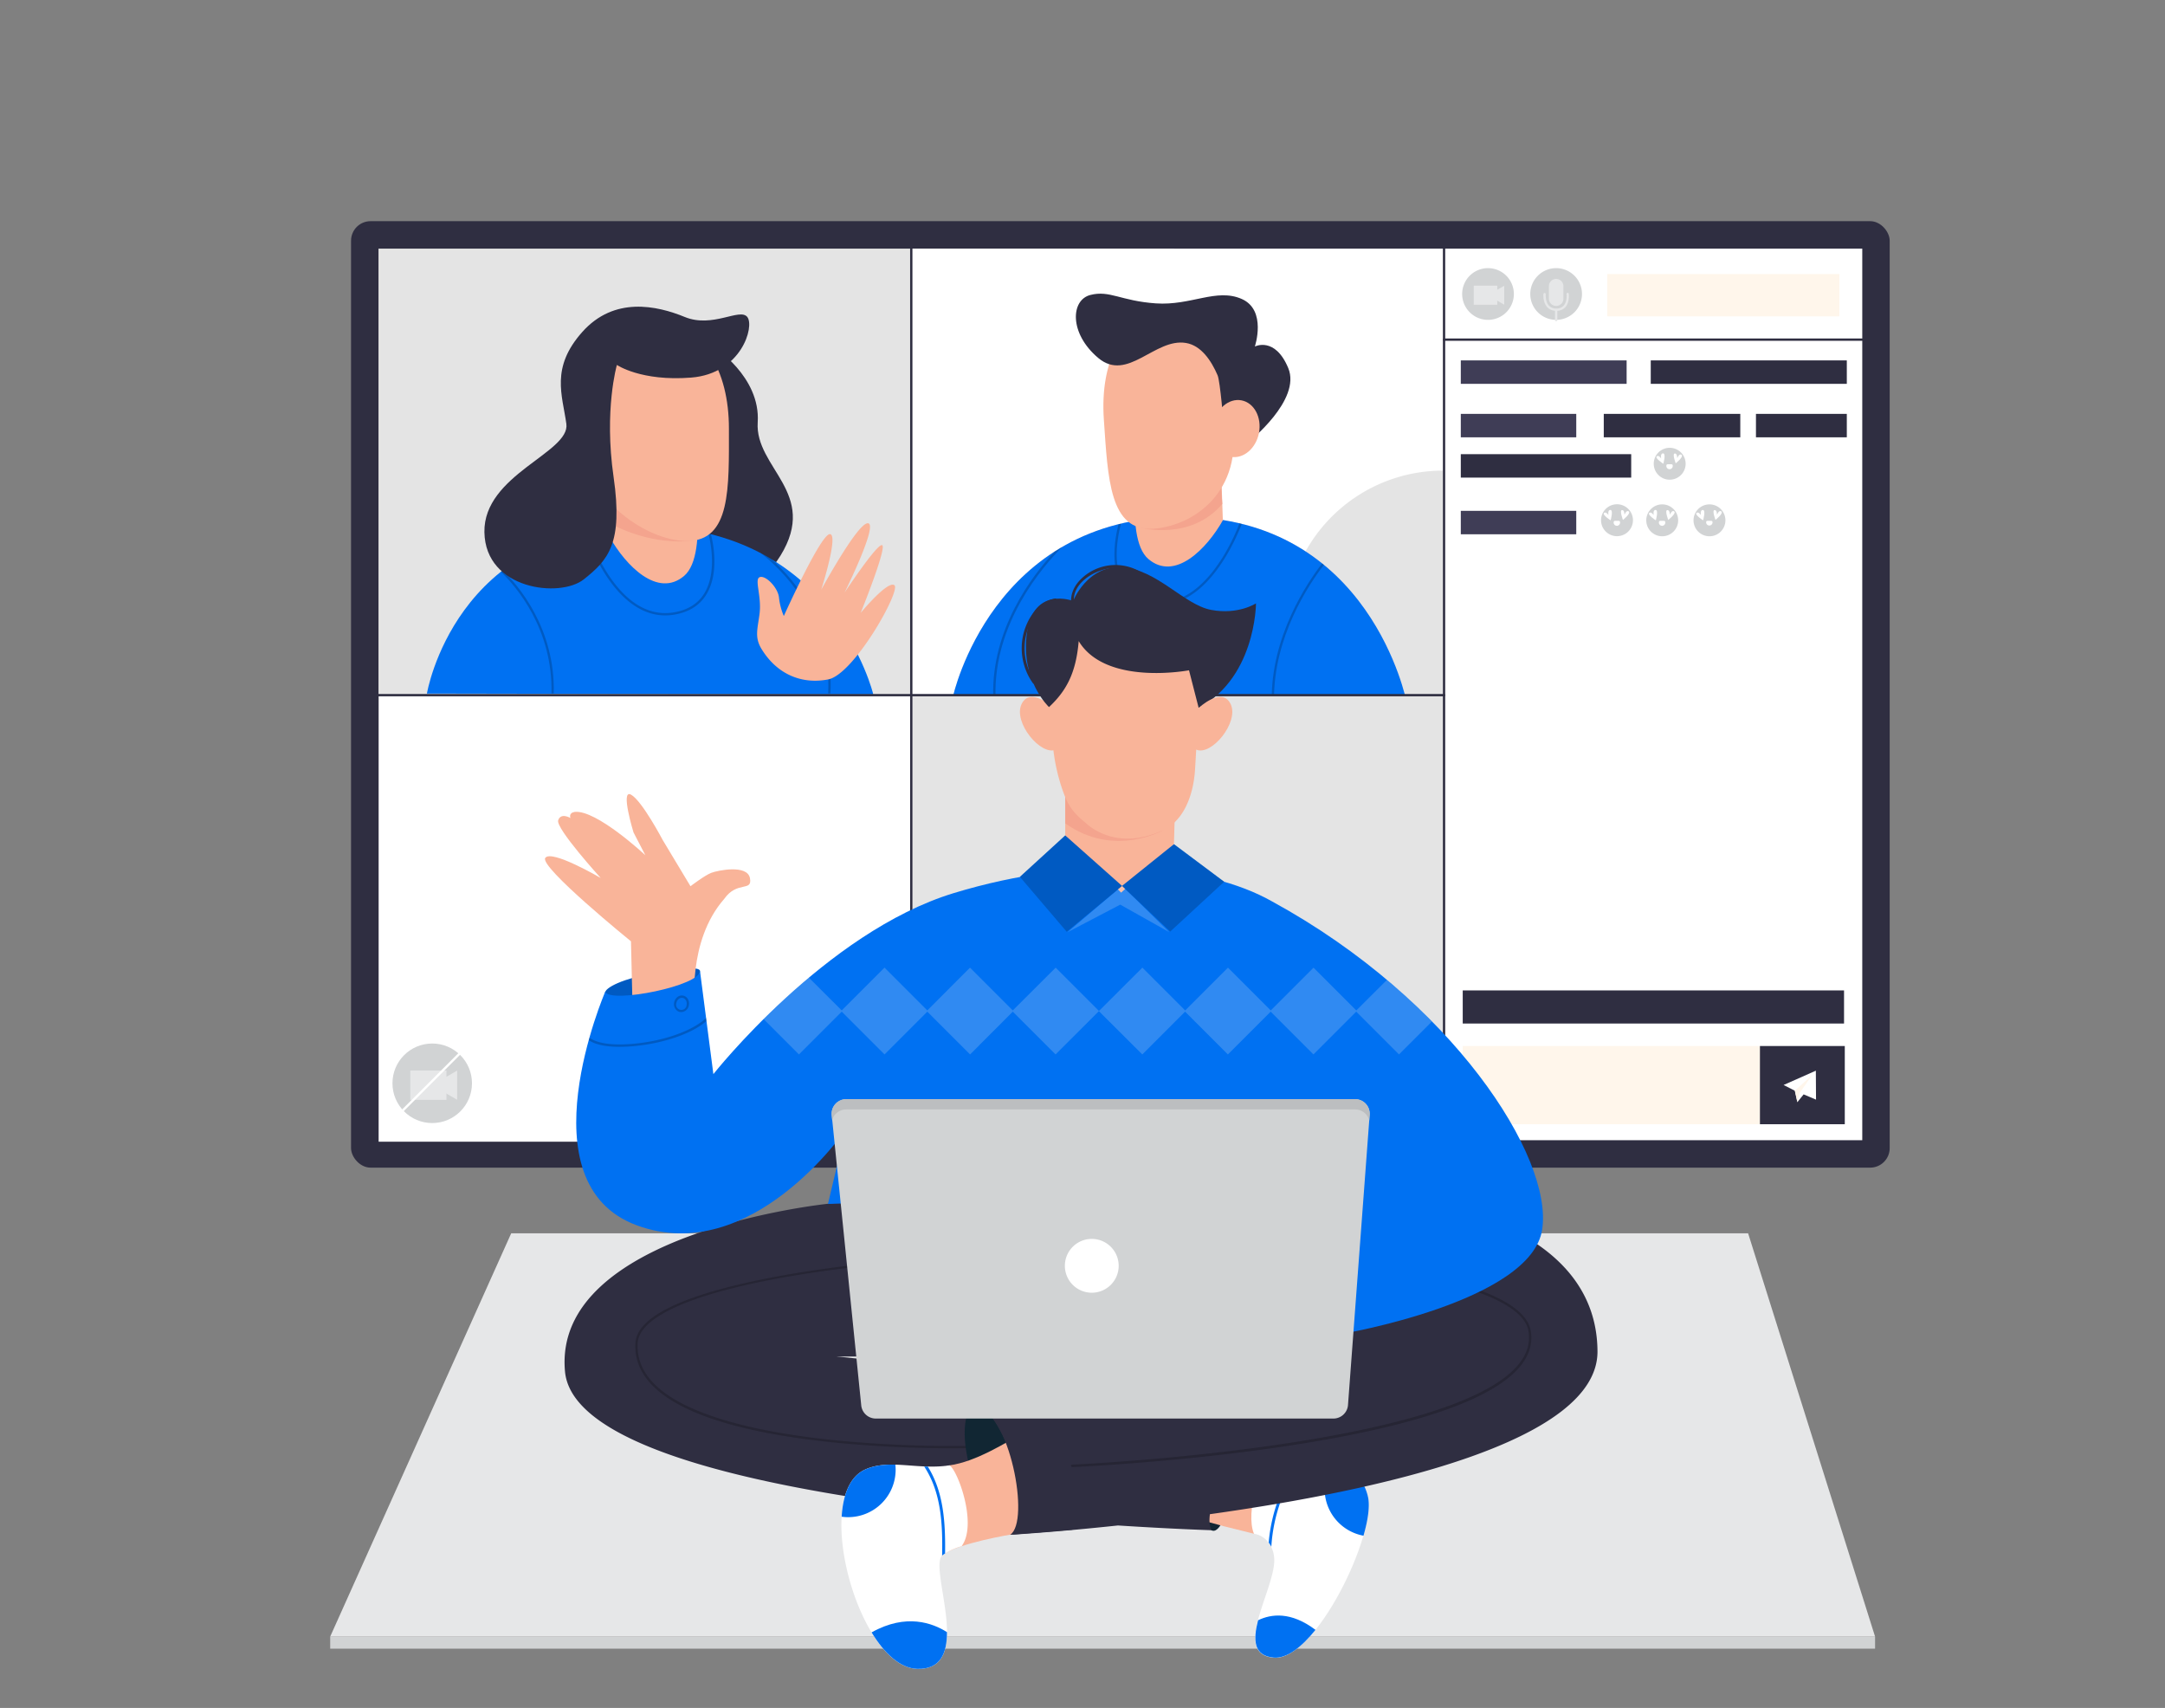  <!DOCTYPE svg PUBLIC "-//W3C//DTD SVG 1.1//EN" "http://www.w3.org/Graphics/SVG/1.1/DTD/svg11.dtd">
<svg id="bf6c229d-8f48-41f6-bf2c-94cfdd0a594c" data-name="Layer 1" xmlns="http://www.w3.org/2000/svg" width="865.76" height="682.89" viewBox="0 0 865.76 682.89">
<rect x="0" y="0" width="865.76" height="682.89" fill="#808080" stroke="none"/>
<defs>
<style xmlns="http://www.w3.org/1999/xhtml">*, ::after, ::before { box-sizing: border-box; }
img, svg { vertical-align: middle; }
</style>
<style xmlns="http://www.w3.org/1999/xhtml">*, body, html { -webkit-font-smoothing: antialiased; }
img, svg { max-width: 100%; }
</style>
</defs>
<rect x="140.38" y="88.43" width="615.29" height="378.43" rx="7.81" fill="#2f2e41" data-secondary="true"/>
<rect x="151.36" y="99.41" width="213.05" height="178.54" fill="#e4e4e4"/>
<rect x="151.41" y="277.95" width="213.05" height="178.54" fill="#fff"/>
<path d="M285.34,138.66S304.2,150.57,303,168.85s24.56,28.19,9.1,53.32-44.25,11.59-49.42-2.48S285.34,138.66,285.34,138.66Z" fill="#2f2e41" data-secondary="true"/>
<path d="M170.72,277.31s11.11-66.88,86.8-66.88,91.7,67.22,91.7,67.22Z" fill="#0071f2" data-primary="true"/>
<circle cx="172.84" cy="433.13" r="15.9" fill="#d1d3d4"/>
<rect x="164.07" y="428.02" width="14.46" height="11.74" fill="#e6e7e8"/>
<path d="M266,246.06a21.92,21.92,0,0,0,3.19-.24c5.92-.88,10.33-3.51,13.09-7.82,5.56-8.69,2.82-21.34,2-24.42l-1-.26c.44,1.62,3.88,15.32-1.79,24.18-2.61,4.08-6.8,6.57-12.45,7.41-22.36,3.31-33.5-30.8-33.61-31.14a.46.46,0,0,0-.58-.3.47.47,0,0,0-.3.58C234.62,214.39,245,246.06,266,246.06Z" opacity="0.2"/>
<path d="M221.44,277.29c.63-26.18-14.34-43.38-20.4-49.24-.25.19-.5.37-.74.57,5.9,5.67,20.85,22.68,20.22,48.67Z" opacity="0.2"/>
<path d="M332.09,277.25c1.44-27.1-14.5-45.51-23.56-53.69q-2.07-1.25-4.28-2.41c7.1,5.56,28.6,25.07,26.91,56.1Z" opacity="0.2"/>
<polygon points="172.7 433.89 182.8 439.72 182.8 428.06 172.7 433.89" fill="#e6e7e8"/>
<path d="M158.33,447.19a.46.46,0,0,1-.33-.13.47.47,0,0,1,0-.66l27.2-27.2a.47.47,0,1,1,.66.66l-27.2,27.2A.46.46,0,0,1,158.33,447.19Z" fill="#fff"/>
<path d="M243.82,214.78l1.07-31.6h31.26s8,38.16-2.59,47.1S250.26,226.17,243.82,214.78Z" fill="#f9b499"/>
<rect x="577.46" y="135.79" width="167.24" height="320.1" fill="#fff"/>
<rect x="577.46" y="99.41" width="167.24" height="36.39" fill="#fff"/>
<rect x="584.93" y="418.23" width="119.18" height="31.27" fill="#fff6eb"/>
<rect x="703.78" y="418.23" width="33.93" height="31.27" fill="#2f2e41" data-secondary="true"/>
<rect x="364.41" y="99.41" width="213.05" height="178.54" fill="#fff"/>
<rect x="364.87" y="99.41" width="104.59" height="181" fill="#fff"/>
<path d="M577,278.38H514.15V251A62.85,62.85,0,0,1,577,188.17h0Z" fill="#e4e4e4"/>
<path d="M562.47,280.64s-14.36-74-90.06-74-91.3,71.75-91.3,71.75Z" fill="#ffdcd1"/>
<path d="M562.47,280.64s-14.36-74-90.06-74-91.3,71.75-91.3,71.75Z" fill="#0071f2" data-primary="true"/>
<path d="M489,208.05l-1.07-31.59H456.67s-8,38.16,2.59,47.09S482.56,219.45,489,208.05Z" fill="#f9b499"/>
<path d="M461.62,241.63a20.86,20.86,0,0,0,3.14.12c18.4-.69,29.22-25.55,31.82-32.3l-.9-.22c-2.76,7.14-14.37,33.65-34,31.49-5.5-.61-9.56-2.87-12.07-6.73-5.4-8.3-2.14-21.66-1.31-24.66l-1,.25c-1,3.86-3.85,16.58,1.57,24.91C451.54,238.59,455.83,241,461.62,241.63Z" opacity="0.2"/>
<path d="M529.42,225.84l-.71-.58c-6,7.8-20.38,29.07-20.17,54.71h.92C509.25,254.63,523.44,233.57,529.42,225.84Z" opacity="0.2"/>
<path d="M424.8,218.65c-1,.61-2.07,1.23-3.07,1.86-9,9.65-25.35,31.08-24.54,58.07h.92C397.22,249.26,416.94,226.52,424.8,218.65Z" opacity="0.2"/>
<rect x="364.41" y="277.95" width="213.05" height="178.54" fill="#e4e4e4"/>
<path d="M577.46,456.36a.47.47,0,0,1-.46-.46V99.41a.46.46,0,0,1,.46-.46.45.45,0,0,1,.46.46V455.9A.46.46,0,0,1,577.46,456.36Z" fill="#2f2e41" data-secondary="true"/>
<path d="M364.41,430.25a.46.46,0,0,1-.46-.46V99.41a.45.45,0,0,1,.46-.46.46.46,0,0,1,.46.46V429.79A.47.47,0,0,1,364.41,430.25Z" fill="#2f2e41" data-secondary="true"/>
<path d="M577.46,278.41H151.36a.46.46,0,0,1-.46-.46.45.45,0,0,1,.46-.46h426.1a.45.45,0,0,1,.46.46A.46.46,0,0,1,577.46,278.41Z" fill="#2f2e41" data-secondary="true"/>
<path d="M744.7,136.25H577.46a.46.46,0,0,1-.46-.46.47.47,0,0,1,.46-.46H744.7a.47.47,0,0,1,.47.46A.46.46,0,0,1,744.7,136.25Z" fill="#2f2e41" data-secondary="true"/>
<rect x="132.04" y="654.36" width="617.78" height="4.83" fill="#d1d3d4"/>
<polygon points="749.82 654.36 132.04 654.36 204.43 493.11 699.05 493.11 749.82 654.36" fill="#e6e7e8"/>
<path d="M494,589.9c-2.09,12.82-5.69,22.68-9,22.14s-5-11.26-2.92-24.08,7.07-22.43,10.35-21.89S496.12,577.08,494,589.9Z" fill="#112633"/>
<path d="M472.17,605.59l17.29,4.66,12.06,3c4.93.72,9.85-31,8.12-31.33-12.48-2.59-27.93-7.46-27.93-7.46Z" fill="#f9b499"/>
<path d="M547,598.36c-3.46-15-19.56-13.44-32.43-15.51-1.56-.25-3.23-.57-5-.93-5.72,3.56-11.64,22.88-8.12,31.33,4.93.73,8.12,5.42,8.12,10.56,0,12.29-17,37.42-.3,39S550.49,613.35,547,598.36Z" fill="#fff"/>
<path d="M532.55,585.3a18.52,18.52,0,0,0-2.17,5,19,19,0,0,0,13.21,23.34,16.35,16.35,0,0,0,1.65.38c1.86-6.44,2.62-12,1.79-15.61C545.13,590.14,539.43,586.9,532.55,585.3Z" fill="#0071f2" data-primary="true"/>
<path d="M503.09,647.83c-2,7.78-1.92,14.18,6.25,14.93,5.17.47,11.1-4.11,16.71-11.09C516.2,644.24,508.32,645.3,503.09,647.83Z" fill="#0071f2" data-primary="true"/>
<path d="M508.39,618.44A65.42,65.42,0,0,1,521,583.65l-1.32-.14a66.9,66.9,0,0,0-12.35,33.26A10.66,10.66,0,0,1,508.39,618.44Z" fill="#0071f2" data-primary="true"/>
<path d="M638.82,540.27C638.44,480.68,546,477,546,477s-154.17-3.22-214.77,4.29c0,0-110.5,11.26-105.29,67.12,3.29,35.22,105.22,51.22,180.12,58.24a15.07,15.07,0,0,1-1.87,7s17.47-1,42.87-3.72c22.63,1.46,37.51,1.9,37.51,1.9-.91-1.39-1.1-3.64-.74-6.41C551.92,595.87,639,576.57,638.82,540.27Zm-111.26,2.54-81.95,11.82L331.18,542.36Z" fill="#2f2e41" data-secondary="true"/>
<path d="M428.72,586.53a.46.46,0,0,1,0-.92c1.52-.07,151.84-6.89,178.65-40.22,3.35-4.16,4.64-8.62,3.83-13.25-4.43-25.3-118.92-35.7-223.08-29.55-81.2,4.8-132.21,18-133.12,34.47-.33,5.94,1.83,11.34,6.41,16.06,10.86,11.19,36,19.06,72.69,22.76A478.92,478.92,0,0,0,387,578.1a.49.49,0,0,1,.48.45.46.46,0,0,1-.45.47,477.92,477.92,0,0,1-53-2.22c-37.45-3.77-62.1-11.52-73.27-23-4.77-4.91-7-10.55-6.67-16.75.5-9.09,14.21-16.94,40.74-23.32,23.46-5.65,55.7-9.8,93.25-12,50.78-3,105.89-2,147.41,2.76,60.56,6.9,75.09,18.79,76.63,27.55.85,4.91-.5,9.61-4,14-11.38,14.15-45,25.27-100,33.07-40.89,5.79-78.94,7.47-79.32,7.49Z" opacity="0.2"/>
<path d="M261.4,397.57c-10.25,1.66-19.06,1.78-19.43-.45s7.86-6,18.11-7.66,19.49-3.43,19.86-1.2C279.87,392.47,271.64,395.9,261.4,397.57Z" fill="#0071f2" data-primary="true"/>
<path d="M261.4,397.57c-10.25,1.66-19.06,1.78-19.43-.45s7.86-6,18.11-7.66,19.49-3.43,19.86-1.2C279.87,392.47,271.64,395.9,261.4,397.57Z" opacity="0.2"/>
<path d="M277.93,402.86s-3.34-26.36,11.7-43.48c5.16-7.34,11.3-2.66,10.27-8.25S287,348,284.4,349s-8.28,5.34-8.28,5.34L265,335.85s-8.26-15.71-12.66-18.12,1,15.1,1,15.1l4.73,9.12s-19.57-18.32-28.3-17.32c-2.55.48-1.64,2.44-1.64,2.44s-3.87-2.31-4.92.91,17,23.06,17,23.06-19.76-11.57-22.17-8,34.28,33.33,34.28,33.33l.86,36.21Z" fill="#f9b499"/>
<path d="M331.09,481.38l7.05-29.65s-37.62,55-83.44,38.21S242,396.58,242,396.58c2.06,4.78,38.78-2.51,37.89-8.56l5.38,41.45S330,372.75,381.36,357.1s100.58-11.92,127.41,3.36c72,39.35,112.33,102.12,107.93,131.13s-80.49,41.81-80.49,41.81l-21.8-22.91,29-36.19Z" fill="#0071f2" data-primary="true"/>
<path d="M554.63,391.79,542.38,404l-17.11-17.11L508.16,404l-17.11-17.11L473.94,404l-17.11-17.11-17.36,17.32-17.32-17.32L405,404l-17.11-17.11L370.82,404l-17.11-17.11L336.6,404,323.46,390.9c-6.78,5.68-12.88,11.37-18.11,16.56l14.14,14.14,17.11-17.11,17.11,17.11,17.11-17.11,17.11,17.11L405,404.49l17.11,17.11,17.32-17.31,17.36,17.31,17.11-17.11,17.11,17.11,17.11-17.11,17.11,17.11,17.11-17.11,17.11,17.11,13.16-13.15C567.12,402.82,561.11,397.24,554.63,391.79Z" fill="#f1f2f2" opacity="0.2"/>
<polygon points="425.97 334.03 425.97 317.4 469.97 319.26 469.45 337.53 448.32 356.9 425.97 334.03" fill="#f9b499"/>
<polygon points="426.84 372.76 447.97 361.7 467.57 372.7 451.5 356.9 448.69 354.22 426.84 372.76" fill="#f1f2f2" opacity="0.2"/>
<polygon points="407.85 350.59 426.59 372.56 448.69 354.22 467.96 372.47 489.53 352.55 469.45 337.53 448.69 354.22 425.97 334.03 407.85 350.59" fill="#0071f2" data-primary="true"/>
<polygon points="407.85 350.59 426.59 372.56 448.69 354.22 467.96 372.47 489.53 352.55 469.45 337.53 448.69 354.22 425.97 334.03 407.85 350.59" opacity="0.2"/>
<path d="M405.5,584.92c4.81,14,5.94,26,1.37,27.6S393.79,604.59,389,590.6s-4-26.67.56-28.24S400.69,570.93,405.5,584.92Z" fill="#112633"/>
<path d="M418.83,605.21c-.56,1-13.76,8.2-13.76,8.2s-22.13,3.58-28.15,8.34-6.3-34.64,2.71-35.85c10.8-1.45,22.69-9.24,29.57-12.91C421.81,566.26,418.83,605.21,418.83,605.21Z" fill="#f9b499"/>
<path d="M271.3,404.44a3.27,3.27,0,0,1-1.7-3.66,3.55,3.55,0,0,1,1.29-2.13,2.78,2.78,0,0,1,4.19.82,3.54,3.54,0,0,1,.39,2.46h0a3.18,3.18,0,0,1-3.58,2.7A2.91,2.91,0,0,1,271.3,404.44Zm2.09-5.33A1.61,1.61,0,0,0,273,399a1.9,1.9,0,0,0-1.55.39,2.63,2.63,0,0,0-.95,1.58,2.1,2.1,0,1,0,4.07.79,2.62,2.62,0,0,0-.29-1.81A2,2,0,0,0,273.39,399.11Z" opacity="0.2"/>
<path d="M395,561.92l-5,.33c13.69,1.71,22.17,46.24,13.93,51.4l24.9-2L424.29,559Z" fill="#2f2e41" data-secondary="true"/>
<path d="M444.84,555.11h0L296.52,539.18a.48.48,0,0,1-.41-.51.47.47,0,0,1,.51-.41l148.27,15.93a.46.46,0,0,1-.05.92Z" fill="#2f2e41" data-secondary="true"/>
<path d="M389.84,562.28a.61.61,0,0,1,.18-.09l168.53-24.34a.46.46,0,0,1,.13.91L392,562.83A7.08,7.08,0,0,0,389.84,562.28Z" fill="#2f2e41" data-secondary="true"/>
<path d="M379.63,585.9c-12.64,1.93-24.07-2.79-33.83,1.74-21.45,10-2.31,79,21,79.62s4.1-40.74,10.13-45.51a26.83,26.83,0,0,1,7.6-3.53C391.1,609.4,382.7,587.17,379.63,585.9Z" fill="#fff"/>
<path d="M345.8,587.64c-5.86,2.72-8.68,9.85-9.23,18.79a18.47,18.47,0,0,0,2.59.18,19,19,0,0,0,19-19,19.38,19.38,0,0,0-.11-2C353.71,585.51,349.63,585.87,345.8,587.64Z" fill="#0071f2" data-primary="true"/>
<path d="M348.54,652.68c5.15,8.5,11.53,14.39,18.25,14.58,9.44.26,11.9-6.37,11.9-14.68C373.07,649,362.41,644.9,348.54,652.68Z" fill="#0071f2" data-primary="true"/>
<path d="M371,586.37l-1.41,0c6.88,10.43,7.4,23.36,7.15,35.61l.19-.18a10.39,10.39,0,0,1,1-.67C378.09,609.14,377.45,596.61,371,586.37Z" fill="#0071f2" data-primary="true"/>
<polygon points="721.25 437.57 726.21 439.67 726.14 428.09 713.24 433.81 717.74 436.11 718.75 440.69 721.25 437.57" fill="#fff"/>
<polygon points="717.74 436.11 724.69 429.79 719.7 436.95 718.75 440.69 717.74 436.11" fill="#fff6eb"/>
<path d="M533.22,567.18h-183a5.85,5.85,0,0,1-5.82-5.26l-11.79-116a5.85,5.85,0,0,1,5.82-6.43H541.88a5.84,5.84,0,0,1,5.83,6.28l-8.66,116A5.85,5.85,0,0,1,533.22,567.18Z" fill="#d1d3d4"/>
<path d="M332.77,447.84a5.84,5.84,0,0,1,5.62-4.26H541.88a5.86,5.86,0,0,1,5.67,4.4l.16-2.24a5.84,5.84,0,0,0-5.83-6.28H338.39a5.85,5.85,0,0,0-5.82,6.43Z" fill="#bcbec0"/>
<path d="M447.35,506.11a10.76,10.76,0,1,1-10.76-10.76A10.77,10.77,0,0,1,447.35,506.11Z" fill="#fff"/>
<rect x="584.16" y="144.1" width="66.31" height="9.37" fill="#3f3d56"/>
<rect x="660.12" y="144.1" width="78.4" height="9.37" fill="#2f2e41" data-secondary="true"/>
<rect x="584.16" y="165.48" width="46.17" height="9.37" fill="#3f3d56"/>
<rect x="584.16" y="204.25" width="46.17" height="9.37" fill="#3f3d56"/>
<rect x="641.33" y="165.48" width="54.59" height="9.37" fill="#2f2e41" data-secondary="true"/>
<rect x="702.19" y="165.48" width="36.33" height="9.37" fill="#2f2e41" data-secondary="true"/>
<rect x="584.16" y="181.59" width="68.14" height="9.37" fill="#2f2e41" data-secondary="true"/>
<circle cx="667.69" cy="185.42" r="6.38" fill="#d1d3d4"/>
<path d="M665.14,185.42s-3.43-2.21-2.65-2.94,1.79.85,1.79.85-.43-2.14.8-2.05S665.14,185.42,665.14,185.42Z" fill="#fff"/>
<path d="M670.1,185.25s-1.46-3.8-.4-3.93,1,1.89,1,1.89.81-2.12,1.75-1.33S670.1,185.25,670.1,185.25Z" fill="#fff"/>
<path d="M668.91,186.21a1.28,1.28,0,1,1-2.55,0c0-.7.57-.58,1.28-.58S668.91,185.51,668.91,186.21Z" fill="#fff"/>
<path d="M653,208a6.38,6.38,0,1,1-6.38-6.38A6.38,6.38,0,0,1,653,208Z" fill="#d1d3d4"/>
<path d="M644.07,208.05s-3.43-2.21-2.65-2.94,1.79.85,1.79.85-.43-2.14.8-2.06S644.07,208.05,644.07,208.05Z" fill="#fff"/>
<path d="M649,207.88s-1.46-3.81-.4-3.93,1,1.89,1,1.89.81-2.13,1.75-1.34S649,207.88,649,207.88Z" fill="#fff"/>
<path d="M647.84,208.84a1.28,1.28,0,1,1-2.55,0c0-.7.57-.59,1.28-.59S647.84,208.14,647.84,208.84Z" fill="#fff"/>
<circle cx="664.7" cy="208.04" r="6.38" fill="#d1d3d4"/>
<path d="M662.15,208.05s-3.43-2.21-2.65-2.94,1.79.85,1.79.85-.42-2.14.8-2.06S662.15,208.05,662.15,208.05Z" fill="#fff"/>
<path d="M667.11,207.88s-1.46-3.81-.4-3.93,1.06,1.89,1.06,1.89.8-2.13,1.74-1.34S667.11,207.88,667.11,207.88Z" fill="#fff"/>
<path d="M665.93,208.84a1.28,1.28,0,1,1-2.55,0c0-.7.57-.59,1.27-.59S665.93,208.14,665.93,208.84Z" fill="#fff"/>
<circle cx="683.6" cy="208.04" r="6.38" fill="#d1d3d4"/>
<path d="M681.05,208.05s-3.43-2.21-2.65-2.94,1.79.85,1.79.85-.43-2.14.8-2.06S681.05,208.05,681.05,208.05Z" fill="#fff"/>
<path d="M686,207.88s-1.46-3.81-.4-3.93,1,1.89,1,1.89.81-2.13,1.75-1.34S686,207.88,686,207.88Z" fill="#fff"/>
<path d="M684.83,208.84a1.28,1.28,0,0,1-2.56,0c0-.7.57-.59,1.28-.59S684.83,208.14,684.83,208.84Z" fill="#fff"/>
<path d="M313.44,246.31s14.77-32.82,18.41-32.75-3.45,22.23-3.45,22.23,14.83-27.32,18.78-26.57-9.45,27.72-9.45,27.72,14-21.19,15.18-18.8-8.73,26.91-8.73,26.91S355,231.92,357.67,234s-16.12,35.59-26.44,37.64-20.37-1.79-26.7-12.16c-2.87-4.7-1.57-8-.8-14.05.92-7.3-2.26-14,.17-14.7s7.24,4.3,7.61,8.22A26,26,0,0,0,313.44,246.31Z" fill="#f9b499"/>
<path d="M605.38,117.54A10.34,10.34,0,1,1,595,107.21,10.34,10.34,0,0,1,605.38,117.54Z" fill="#d1d3d4"/>
<rect x="589.34" y="114.22" width="9.4" height="7.63" fill="#e6e7e8"/>
<polygon points="594.95 118.04 601.52 121.83 601.52 114.25 594.95 118.04" fill="#e6e7e8"/>
<path d="M632.62,117.54a10.34,10.34,0,1,1-10.33-10.33A10.33,10.33,0,0,1,632.62,117.54Z" fill="#d1d3d4"/>
<path d="M622.29,122.32h0a2.9,2.9,0,0,1-2.9-2.9v-5a2.9,2.9,0,0,1,2.9-2.9h0a2.9,2.9,0,0,1,2.9,2.9v5A2.9,2.9,0,0,1,622.29,122.32Z" fill="#e6e7e8"/>
<path d="M622.36,124.26a4.75,4.75,0,0,1-3.68-1.48c-1.78-2-1.49-5.15-1.47-5.28a.46.46,0,0,1,.91.09s-.26,2.92,1.24,4.58a3.87,3.87,0,0,0,3,1.17,3.73,3.73,0,0,0,2.95-1.17c1.47-1.66,1.13-4.54,1.13-4.57a.46.46,0,0,1,.4-.51.45.45,0,0,1,.51.4c0,.13.39,3.32-1.35,5.29A4.62,4.62,0,0,1,622.36,124.26Z" fill="#e6e7e8"/>
<path d="M622.29,128.45a.45.45,0,0,1-.46-.46v-3.91a.46.46,0,0,1,.46-.46.47.47,0,0,1,.46.46V128A.46.46,0,0,1,622.29,128.45Z" fill="#e6e7e8"/>
<rect x="642.75" y="109.59" width="92.79" height="16.89" fill="#fff6eb"/>
<rect x="584.93" y="396" width="152.48" height="13.24" fill="#2f2e41" data-secondary="true"/>
<path d="M282.37,407c-4.52,4.43-15.12,8.92-28.3,10.26-11.74,1.18-16.54-1-18.34-2.35l-.27,1c1.74,1.19,5.28,2.65,12.29,2.65a62.21,62.21,0,0,0,6.42-.35c12.08-1.22,23.13-5.3,28.35-10Z" opacity="0.2"/>
<path d="M426,329.22V317.4s11.83,21.15,39.22,14.49C465.19,331.89,445.64,343.22,426,329.22Z" fill="#f4a48e"/>
<path d="M421.29,283.06s-9.31-8.79-12.78-1.53,7.72,20.86,13.77,18.19S421.29,283.06,421.29,283.06Z" fill="#f9b499"/>
<path d="M419.46,282.69s-11.41-10.61-8.81-29.57,18.48-12.83,18.48-12.83,5.65-14.38,19.56-13.51,24.83,15.05,35.65,17.08,17.91-2.61,17.91-2.61,0,31.18-24.89,42.8S419.46,282.69,419.46,282.69Z" fill="#2f2e41" data-secondary="true"/>
<path d="M479.34,283.06s9.32-8.79,12.79-1.53-7.72,20.86-13.77,18.19S479.34,283.06,479.34,283.06Z" fill="#f9b499"/>
<path d="M465.19,331.89c8.47-3.93,12.13-14.54,12.7-24.3l1.45-24.53L475.47,268s-33.24,6.38-44.11-11.67c-1.09,13.18-5.24,20.17-11.9,26.41l1.62,15.72a75.76,75.76,0,0,0,3.78,17.29c2.11,6.09,4,9,9.32,13.29C434.18,329,445.61,341,465.19,331.89Z" fill="#f9b499"/>
<path d="M429.64,241.83c-1.83-8.31,8.07-14.16,15.09-14.68A18.77,18.77,0,0,1,462.46,237c.35.65,1.34.07,1-.58a19.68,19.68,0,0,0-31.67-4.4c-2.55,2.72-4.07,6.34-3.25,10.09.16.73,1.27.42,1.11-.3Z" fill="#2f2e41" data-secondary="true"/>
<path d="M421.8,239.34c-6.5,1.15-10.74,7.57-12.39,13.52A24.14,24.14,0,0,0,413,273.1c.43.6,1.43,0,1-.58a23,23,0,0,1-3.57-19c1.48-5.72,5.44-12,11.69-13.1.73-.13.42-1.24-.31-1.11Z" fill="#2f2e41" data-secondary="true"/>
<path d="M488.78,201.49l-.6-9s-9.64,15.56-31.92,18.53C456.26,211.05,476.18,216.34,488.78,201.49Z" fill="#f4a48e"/>
<path d="M441.42,167.75c1.63,23.57,2.27,44.85,19.78,43.64s37.56-16.78,30.82-45.93c-1.63-23.56-8.09-41.37-25.6-40.16S439.79,144.19,441.42,167.75Z" fill="#f9b499"/>
<path d="M490.66,162l-1.33,7.69s-1.39-17.24-2.43-19.64c-2.54-5.9-6.58-11.91-12.64-12.92-12.44-2.09-23.36,15.84-35.08,6s-11-23.16-3.2-25.18,12.11,2.36,26.2,3.35,24.26-6.22,34.38-1.76,5.24,19,5.24,19,8.06-4.12,13.36,8.64-15.76,29.44-15.76,29.44Z" fill="#2f2e41" data-secondary="true"/>
<path d="M503.45,173.07c-1.18,6.24-6.23,10.53-11.29,9.57s-8.19-6.79-7-13,6.24-10.52,11.29-9.57S504.63,166.83,503.45,173.07Z" fill="#f9b499"/>
<path d="M246.26,210.43a50.34,50.34,0,0,0,.17-9.49s9.45,15.32,32.38,14.93C278.81,215.87,264.33,219.12,246.26,210.43Z" fill="#f4a48e"/>
<path d="M291.49,171.42c0,23.62.81,44.89-16.74,44.89s-42.9-19.14-42.9-42.76,14.22-42.76,31.77-42.76S291.49,147.81,291.49,171.42Z" fill="#f9b499"/>
<path d="M246.69,145.91s9.65,6.65,29.71,5.06,25.42-20.46,22.44-24.23-13.84,4.57-25,0-28.24-8.34-41,6-7.94,25.22-6.36,36.74-33.16,20.26-32.77,43.3S224,239.22,233.5,231.61s15.76-14,11.87-40.88S246.69,145.91,246.69,145.91Z" fill="#2f2e41" data-secondary="true"/>
</svg>